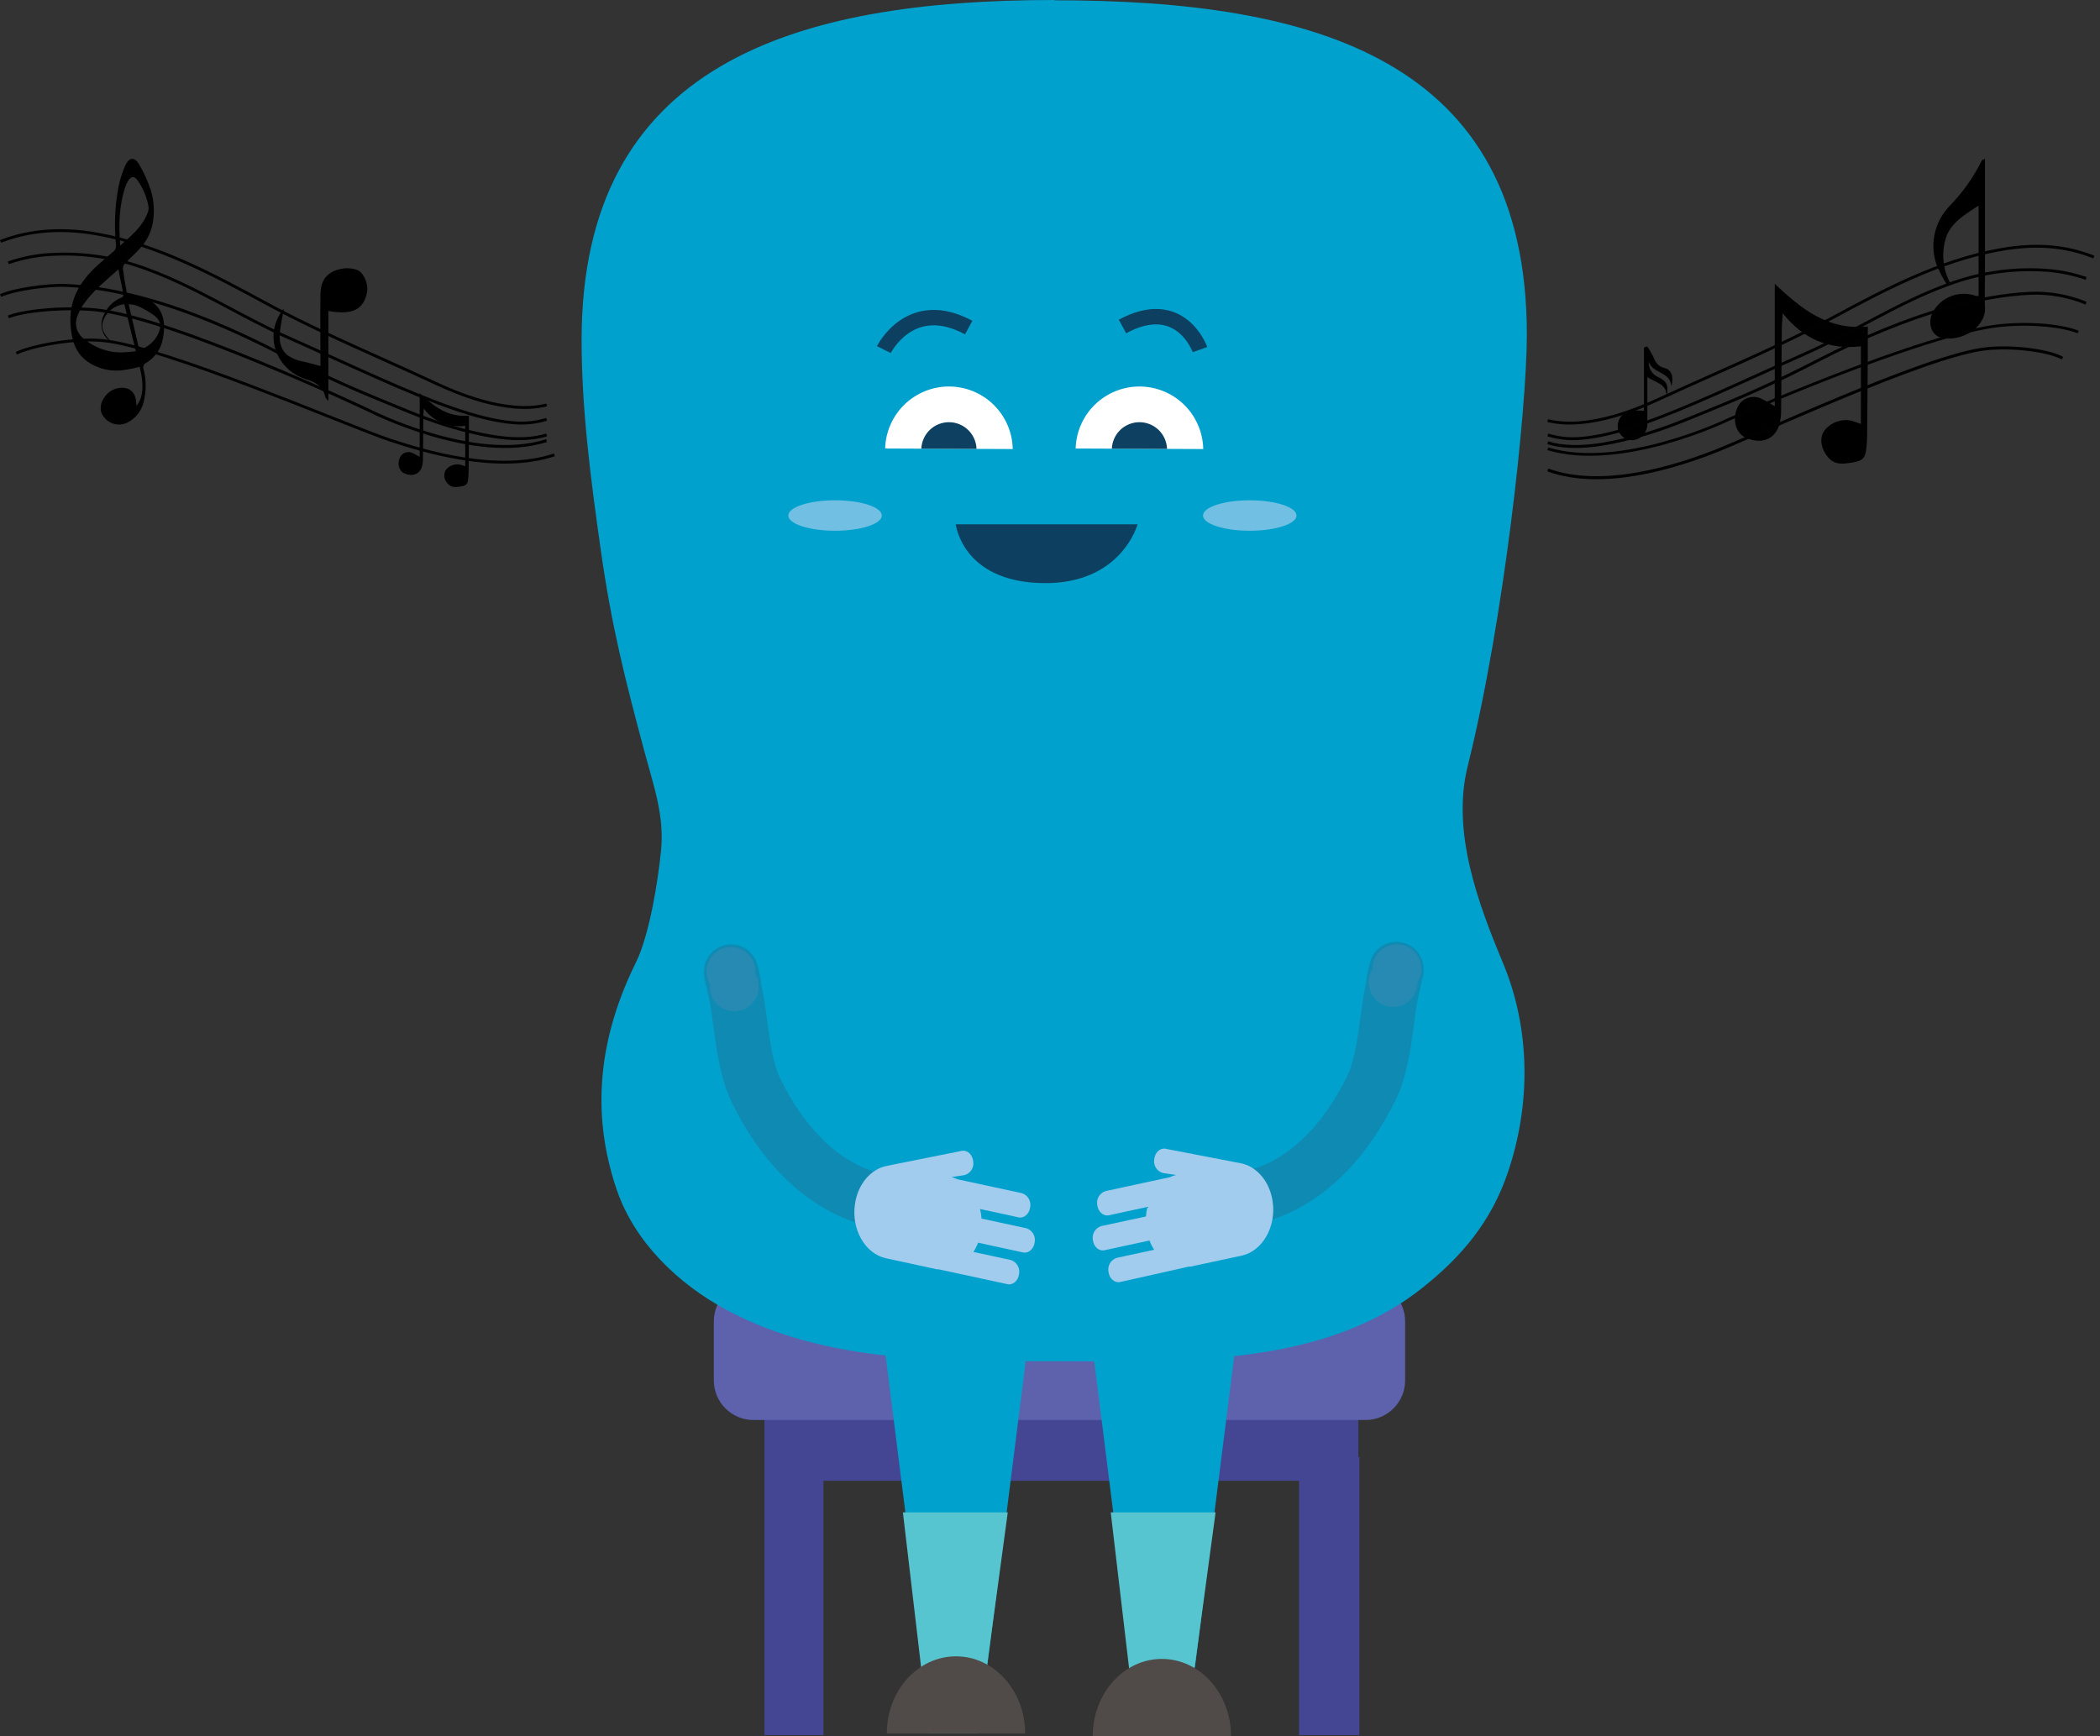 <svg width="358" height="296" viewBox="0 0 358 296" fill="none" xmlns="http://www.w3.org/2000/svg">
    <rect x="0" y="0" width="358" height="296" fill="#333333" stroke="none"/>
    <g id="blob_with_music">
        <g id="Group 80">
            <path id="Vector" d="M130.316 295.842H140.382V252.478H221.456V295.842H231.738V248.429H231.573V239.179H130.316V248.554" fill="#444693"/>
            <path id="Vector_2" d="M232.783 218.549H128.449C124.717 218.549 121.691 221.574 121.691 225.307V235.359C121.691 239.091 124.717 242.117 128.449 242.117H232.783C236.516 242.117 239.542 239.091 239.542 235.359V225.307C239.542 221.574 236.516 218.549 232.783 218.549Z" fill="#5E62AC"/>
            <path id="Vector_3" d="M179.729 0C135.227 0 99.148 10.992 99.148 57.972C99.148 69.885 100.732 81.896 102.402 93.67C104.249 106.74 106.55 115.826 109.982 128.586C111.488 134.194 113.269 139.105 112.691 145.022C112.185 150.183 110.719 159.373 108.444 164.028C102.231 176.585 100.555 189.503 105.157 202.908C108.207 211.803 115.597 218.897 123.861 223.348C141 232.552 161.446 232.098 180.347 232.098C201.095 232.098 225.157 233.143 242.178 219.817C249.199 214.321 254.287 208.194 257.108 199.753C260.993 188.162 260.914 175.428 256.207 164.153C251.947 153.943 247.417 141.8 250.211 130.624C256.404 105.747 260.29 69.674 260.29 57.065C260.29 10.091 224.21 0.046 179.709 0.046" fill="#00A1CD"/>
            <g id="Vector 3">
                <path d="M153.211 74.607C153.946 73.184 156.629 70.396 161.48 70.624C166.332 70.851 168.647 73.374 169.198 74.607" stroke="#0D4060" stroke-width="3"/>
                <path d="M153.211 74.607C153.946 73.184 156.629 70.396 161.48 70.624C166.332 70.851 168.647 73.374 169.198 74.607" stroke="#0D4060" stroke-width="3"/>
            </g>
            <g id="Vector 2">
                <path d="M186.518 74.607C187.253 73.184 189.936 70.396 194.787 70.624C199.638 70.851 201.954 73.374 202.505 74.607" stroke="#0D4060" stroke-width="3"/>
                <path d="M186.518 74.607C187.253 73.184 189.936 70.396 194.787 70.624C199.638 70.851 201.954 73.374 202.505 74.607" stroke="#0D4060" stroke-width="3"/>
            </g>
            <path id="Vector (Stroke)" fill-rule="evenodd" clip-rule="evenodd" d="M151.855 60.192C151.856 60.192 151.856 60.191 150.677 59.609C149.498 59.027 149.498 59.026 149.499 59.025L149.5 59.024L149.501 59.02L149.507 59.01L149.522 58.98C149.534 58.955 149.552 58.922 149.574 58.882C149.617 58.801 149.68 58.69 149.761 58.553C149.924 58.28 150.165 57.905 150.486 57.476C151.123 56.624 152.099 55.534 153.44 54.623C154.788 53.706 156.512 52.969 158.613 52.854C160.715 52.74 163.102 53.255 165.767 54.699L164.514 57.011C162.206 55.76 160.298 55.396 158.756 55.48C157.212 55.564 155.942 56.102 154.918 56.798C153.885 57.499 153.11 58.358 152.591 59.052C152.333 59.397 152.142 59.694 152.02 59.9C151.958 60.003 151.914 60.082 151.887 60.133C151.873 60.158 151.864 60.176 151.859 60.186L151.854 60.195L151.855 60.193L151.855 60.192ZM151.854 60.195L151.854 60.195Z" fill="#0D4060"/>
            <path id="Vector (Stroke)_2" fill-rule="evenodd" clip-rule="evenodd" d="M205.812 59.17C205.813 59.171 205.813 59.172 204.573 59.609C203.333 60.046 203.333 60.047 203.333 60.047L203.334 60.048L203.334 60.05L203.331 60.042C203.328 60.032 203.321 60.015 203.311 59.989C203.291 59.939 203.258 59.859 203.212 59.755C203.119 59.548 202.974 59.249 202.77 58.901C202.359 58.2 201.734 57.343 200.865 56.645C200.008 55.956 198.915 55.42 197.521 55.324C196.119 55.227 194.3 55.566 191.985 56.821L190.732 54.508C193.381 53.073 195.695 52.562 197.702 52.7C199.716 52.839 201.307 53.626 202.512 54.595C203.706 55.555 204.523 56.693 205.038 57.571C205.298 58.014 205.487 58.401 205.613 58.682C205.676 58.823 205.723 58.938 205.756 59.022C205.773 59.063 205.786 59.097 205.795 59.123L205.807 59.154L205.81 59.164L205.812 59.169L205.812 59.17Z" fill="#0D4060"/>
            <path id="Vector_4" d="M193.929 89.397C193.929 89.397 191.168 99.738 177.592 99.423C164.016 99.107 162.938 89.397 162.938 89.397H193.929Z" fill="#0D4060"/>
            <path id="Vector_5" opacity="0.7" d="M142.36 90.495C146.761 90.495 150.328 89.332 150.328 87.898C150.328 86.464 146.761 85.301 142.36 85.301C137.96 85.301 134.392 86.464 134.392 87.898C134.392 89.332 137.96 90.495 142.36 90.495Z" fill="#A2CCED"/>
            <path id="Vector_6" opacity="0.7" d="M213.054 90.495C217.454 90.495 221.022 89.332 221.022 87.898C221.022 86.464 217.454 85.301 213.054 85.301C208.653 85.301 205.086 86.464 205.086 87.898C205.086 89.332 208.653 90.495 213.054 90.495Z" fill="#A2CCED"/>
            <g id="left_arm">
                <path id="Vector (Stroke)_3" fill-rule="evenodd" clip-rule="evenodd" d="M129.695 167.52L129.793 167.501C129.588 166.442 129.432 165.698 129.309 165.184C129.25 164.936 129.182 164.671 129.104 164.422C129.067 164.302 129.003 164.111 128.911 163.894C128.91 163.891 128.909 163.887 128.907 163.882C128.859 163.767 128.6 163.147 128.053 162.544C127.795 162.258 126.94 161.372 125.462 161.101C123.565 160.754 122.065 161.631 121.263 162.489C120.617 163.18 120.356 163.889 120.271 164.133C120.159 164.455 120.106 164.724 120.08 164.871C119.998 165.34 120.004 165.751 120.005 165.834C120.005 165.838 120.005 165.841 120.005 165.844C120.006 165.999 120.013 166.135 120.018 166.212C120.02 166.256 120.023 166.293 120.025 166.321L120.028 166.358L120.029 166.372L120.029 166.382C120.029 166.383 120.03 166.383 124.617 166.014L120.03 166.383L120.058 166.736L120.14 167.08L120.193 167.302C120.228 167.45 120.279 167.667 120.344 167.946C120.475 168.504 120.663 169.308 120.888 170.286L120.888 170.288C121.156 171.45 121.339 172.837 121.567 174.558C121.702 175.579 121.852 176.718 122.045 177.998C122.505 181.051 123.204 184.773 124.685 187.821L124.687 187.824C129.802 198.327 136.247 203.849 141.744 206.686C144.461 208.087 146.872 208.795 148.665 209.151C149.56 209.329 150.303 209.419 150.854 209.465C151.129 209.487 151.358 209.499 151.534 209.504C151.622 209.507 151.697 209.508 151.759 209.509C151.79 209.509 151.817 209.509 151.841 209.509L151.875 209.509L151.89 209.509L151.896 209.509C151.9 209.508 151.903 209.508 151.834 204.907C151.765 200.305 151.768 200.305 151.771 200.305L151.777 200.305L151.789 200.305L151.807 200.305L151.831 200.305C151.836 200.305 151.838 200.305 151.836 200.305C151.834 200.305 151.83 200.305 151.824 200.305C151.797 200.304 151.723 200.301 151.608 200.292C151.378 200.273 150.984 200.228 150.457 200.123C149.404 199.914 147.826 199.467 145.965 198.506C142.308 196.62 137.248 192.593 132.962 183.795C132.15 182.122 131.6 179.636 131.146 176.626C131.023 175.81 130.903 174.91 130.78 173.988C130.507 171.946 130.22 169.797 129.858 168.223M128.732 167.706C128.598 167.971 128.403 168.293 128.124 168.62L125.373 169.255L128.123 168.622C128.079 168.673 128.034 168.723 127.987 168.774C127.634 169.152 127.084 169.609 126.306 169.914C125.49 170.233 124.623 170.305 123.805 170.155C123.429 170.086 123.093 169.977 122.798 169.848C122.797 169.848 122.796 169.848 122.796 169.847C122.267 169.617 121.869 169.323 121.597 169.084L128.732 167.706ZM129.857 168.221C129.801 167.976 129.747 167.742 129.695 167.52Z" fill="#0F8AB2"/>
                <path id="Vector_7" d="M151.085 198.806C148.455 199.365 146.246 201.883 145.753 205.282C145.095 209.608 147.495 213.769 151.012 214.532L159.717 216.418H159.907H159.993L171.748 218.956C172.668 219.153 173.562 218.391 173.72 217.26C173.824 216.758 173.742 216.235 173.487 215.789C173.233 215.344 172.825 215.006 172.339 214.841L165.942 213.46C166.263 212.964 166.53 212.435 166.738 211.882L174.41 213.546C175.331 213.743 176.225 212.98 176.382 211.849C176.488 211.347 176.406 210.823 176.152 210.377C175.897 209.931 175.488 209.594 175.002 209.43L167.33 207.773C167.293 207.221 167.205 206.673 167.067 206.136L173.641 207.563C174.561 207.76 175.455 206.998 175.613 205.867C175.719 205.364 175.637 204.841 175.383 204.395C175.128 203.949 174.719 203.612 174.233 203.447L163.247 201.074C162.913 200.911 162.562 200.783 162.202 200.693L164.417 200.364C164.91 200.229 165.335 199.917 165.611 199.487C165.886 199.057 165.993 198.541 165.91 198.037C165.798 196.893 164.943 196.065 164.01 196.216" fill="#A2CCED"/>
            </g>
            <g id="right_arm">
                <path id="Vector (Stroke)_4" fill-rule="evenodd" clip-rule="evenodd" d="M242.663 165.935C242.663 165.935 242.662 165.936 238.075 165.566L242.662 165.936L242.634 166.289L242.552 166.633L242.551 166.636L242.499 166.855C242.465 167.002 242.413 167.22 242.348 167.499C242.217 168.057 242.029 168.86 241.804 169.839L241.804 169.841C241.536 171.003 241.353 172.389 241.125 174.109C240.991 175.13 240.84 176.268 240.647 177.548C240.187 180.599 239.488 184.32 238.007 187.367L238.005 187.37C232.89 197.873 226.446 203.396 220.949 206.235C218.233 207.637 215.822 208.346 214.029 208.703C213.134 208.881 212.391 208.971 211.84 209.017C211.565 209.04 211.337 209.051 211.16 209.057C211.072 209.06 210.997 209.061 210.935 209.062C210.904 209.062 210.877 209.062 210.853 209.062L210.819 209.062L210.805 209.062L210.798 209.061C210.794 209.061 210.791 209.061 210.858 204.46C210.925 199.858 210.921 199.858 210.918 199.858L210.912 199.858L210.901 199.858L210.883 199.858L210.859 199.858C210.849 199.858 210.852 199.858 210.866 199.858C210.893 199.857 210.967 199.854 211.082 199.844C211.312 199.825 211.706 199.78 212.233 199.676C213.286 199.466 214.865 199.018 216.726 198.057C220.383 196.168 225.444 192.14 229.729 183.342C230.543 181.669 231.092 179.183 231.546 176.176C231.669 175.36 231.789 174.46 231.912 173.538C232.185 171.497 232.472 169.349 232.834 167.776C232.892 167.528 232.946 167.291 232.998 167.065L232.9 167.046C233.104 165.989 233.26 165.246 233.383 164.732C233.442 164.484 233.511 164.218 233.589 163.969C233.627 163.849 233.691 163.657 233.784 163.438C233.785 163.435 233.787 163.432 233.789 163.427C233.837 163.312 234.099 162.683 234.657 162.076C234.923 161.786 235.794 160.896 237.291 160.643C239.196 160.321 240.674 161.221 241.451 162.065C242.083 162.751 242.339 163.451 242.424 163.694C242.534 164.013 242.587 164.28 242.612 164.427C242.694 164.894 242.688 165.303 242.687 165.387C242.687 165.391 242.687 165.394 242.687 165.397C242.686 165.552 242.679 165.688 242.674 165.765C242.672 165.809 242.669 165.846 242.667 165.874L242.664 165.911L242.663 165.925L242.663 165.931L242.663 165.934L242.663 165.935ZM233.956 167.251C234.09 167.518 234.287 167.843 234.568 168.173L237.319 168.808L234.57 168.175C234.606 168.218 234.644 168.26 234.683 168.302C235.028 168.677 235.566 169.134 236.332 169.445C237.136 169.771 238.001 169.857 238.826 169.718C239.227 169.65 239.582 169.536 239.893 169.401C239.894 169.401 239.895 169.4 239.895 169.4C240.429 169.167 240.829 168.87 241.099 168.632L233.956 167.251Z" fill="#0F8AB2"/>
                <path id="Vector_8" d="M211.614 198.359C214.244 198.918 216.459 201.436 216.952 204.835C217.61 209.16 215.21 213.322 211.693 214.085L202.969 215.958H202.778H202.686L190.951 218.588C190.031 218.785 189.136 218.023 188.979 216.892C188.871 216.389 188.953 215.865 189.207 215.419C189.462 214.972 189.872 214.636 190.359 214.472L196.756 213.092C196.435 212.596 196.168 212.067 195.961 211.514L188.288 213.171C187.368 213.375 186.474 212.612 186.316 211.481C186.209 210.979 186.29 210.454 186.545 210.008C186.799 209.562 187.21 209.225 187.697 209.062L195.356 207.412C195.394 206.862 195.479 206.316 195.612 205.781L189.038 207.208C188.111 207.405 187.223 206.643 187.066 205.512C186.958 205.009 187.04 204.485 187.294 204.039C187.549 203.592 187.959 203.256 188.446 203.092L199.432 200.719C199.766 200.555 200.116 200.428 200.477 200.338L198.262 200.003C197.767 199.87 197.34 199.559 197.064 199.128C196.788 198.698 196.683 198.179 196.769 197.675C196.881 196.538 197.736 195.703 198.663 195.861" fill="#A2CCED"/>
            </g>
            <path id="Vector_9" d="M150.552 227.706L157.659 284.245H168.283L175.39 227.877" fill="#00A1CD"/>
            <path id="Vector_10" d="M166.705 295.56H158.356L153.925 257.869H171.8L166.705 295.56Z" fill="#56C5D0"/>
            <path id="Vector_11" d="M185.987 227.706L193.094 284.245H203.718L210.825 227.877" fill="#00A1CD"/>
            <path id="Vector_12" d="M202.134 295.56H193.791L189.354 257.869H207.229L202.134 295.56Z" fill="#56C5D0"/>
            <path id="Vector_13" d="M186.29 296C186.29 288.768 191.549 282.851 198.071 282.851C204.593 282.851 209.859 288.768 209.859 296" fill="#504B48"/>
            <path id="Vector_14" d="M151.183 295.56C151.183 288.295 156.443 282.411 162.971 282.411C169.499 282.411 174.759 288.295 174.759 295.56" fill="#504B48"/>
            <g id="right_eye">
                <path id="Vector_15" d="M183.371 76.472C183.452 73.633 184.639 70.938 186.68 68.963C188.721 66.988 191.453 65.889 194.293 65.901C197.133 65.913 199.856 67.035 201.88 69.027C203.904 71.02 205.068 73.725 205.125 76.564" fill="white"/>
                <path id="Vector_16" d="M189.544 76.498C189.594 75.281 190.115 74.131 190.995 73.289C191.876 72.448 193.049 71.981 194.267 71.986C195.485 71.991 196.654 72.468 197.528 73.317C198.401 74.166 198.912 75.32 198.952 76.538" fill="#0D4061"/>
            </g>
            <g id="left_eye">
                <path id="Vector_17" d="M150.894 76.472C150.975 73.633 152.162 70.938 154.203 68.963C156.244 66.988 158.976 65.889 161.816 65.901C164.656 65.913 167.379 67.035 169.403 69.027C171.427 71.02 172.591 73.725 172.648 76.564" fill="white"/>
                <path id="Vector_18" d="M157.067 76.498C157.118 75.281 157.638 74.131 158.519 73.289C159.399 72.448 160.572 71.981 161.79 71.986C163.008 71.991 164.177 72.468 165.051 73.317C165.924 74.166 166.435 75.32 166.475 76.538" fill="#0D4061"/>
            </g>
            <path id="Vector_19" d="M124.617 169.787C126.911 169.787 128.772 167.927 128.772 165.632C128.772 163.337 126.911 161.477 124.617 161.477C122.322 161.477 120.462 163.337 120.462 165.632C120.462 167.927 122.322 169.787 124.617 169.787Z" fill="#278AB2"/>
            <path id="Vector_20" d="M125.175 172.417C127.47 172.417 129.33 170.557 129.33 168.262C129.33 165.967 127.47 164.107 125.175 164.107C122.881 164.107 121.02 165.967 121.02 168.262C121.02 170.557 122.881 172.417 125.175 172.417Z" fill="#278AB2"/>
            <path id="Vector_21" d="M238.148 169.334C240.442 169.334 242.303 167.473 242.303 165.179C242.303 162.884 240.442 161.024 238.148 161.024C235.853 161.024 233.993 162.884 233.993 165.179C233.993 167.473 235.853 169.334 238.148 169.334Z" fill="#278AB2"/>
            <path id="Vector_22" d="M237.484 171.687C239.778 171.687 241.639 169.827 241.639 167.532C241.639 165.237 239.778 163.377 237.484 163.377C235.189 163.377 233.329 165.237 233.329 167.532C233.329 169.827 235.189 171.687 237.484 171.687Z" fill="#278AB2"/>
        </g>
        <path id="note_5" d="M317.241 72.29V59.05C311.716 59.667 307.395 57.789 303.927 53.421C303.854 54.452 303.767 55.181 303.761 55.904C303.707 60.764 303.681 65.624 303.634 70.477C303.619 70.809 303.583 71.141 303.528 71.469C303.122 74.674 300.572 76.007 297.536 74.595C295.879 73.813 295.266 71.456 296.205 69.466C296.369 69.084 296.613 68.741 296.921 68.459C297.229 68.177 297.594 67.962 297.991 67.829C298.389 67.695 298.811 67.647 299.23 67.685C299.648 67.724 300.053 67.85 300.419 68.054C301.085 68.362 301.75 68.783 302.556 69.256V48.404C307.102 52.66 311.563 56.35 318.413 55.667C318.413 57.401 318.413 59.083 318.413 60.764C318.377 65.335 318.339 69.903 318.299 74.47C318.299 75.088 318.226 75.711 318.173 76.329C318.02 78.109 317.56 78.594 315.73 78.87C314.265 79.087 312.827 79.35 311.662 77.99C310.497 76.631 310.111 74.877 310.93 73.531C311.457 72.802 312.191 72.243 313.039 71.925C313.887 71.608 314.812 71.545 315.696 71.745C316.216 71.896 316.715 72.106 317.241 72.29Z" fill="black"/>
        <path id="note_6" d="M331.905 48.532C331.191 47.424 330.587 46.253 330.101 45.034C329.525 43.319 329.438 41.485 329.848 39.726C330.259 37.966 331.152 36.348 332.433 35.042C334.606 32.799 336.414 30.247 337.795 27.474C337.864 27.334 337.987 27.207 338.392 27.087V28.48V47.446C338.392 49.132 338.303 50.817 338.392 52.496C338.563 55.9 334.113 58.491 330.787 57.525C329.175 57.052 328.592 54.954 329.498 53.228C330.166 51.97 331.286 50.992 332.645 50.482C334.005 49.971 335.51 49.962 336.876 50.457C337.017 50.478 337.16 50.478 337.301 50.457V35.062C334.929 36.614 332.501 37.993 331.692 40.684C330.936 43.229 331.218 45.958 332.481 48.305L331.905 48.532Z" fill="black"/>
        <path id="note_4" d="M280.811 59.062C281.195 59.6 281.533 60.17 281.82 60.767C282.206 61.742 282.632 62.491 283.785 62.757C284.938 63.022 285.403 64.269 284.912 65.908C284.846 63.34 281.702 63.725 281.073 61.669C281.038 62.214 281.169 62.756 281.449 63.223C281.729 63.69 282.145 64.057 282.639 64.276C284.178 64.992 284.551 65.775 284.08 67.719C284.263 65.324 282.115 65.284 280.837 64.269C280.837 66.922 280.837 69.51 280.837 72.123C280.872 72.71 280.722 73.294 280.409 73.79C280.096 74.285 279.636 74.668 279.095 74.883C278.785 75.003 278.454 75.059 278.122 75.048C277.79 75.036 277.464 74.956 277.163 74.814C276.862 74.671 276.593 74.469 276.371 74.219C276.149 73.968 275.98 73.675 275.872 73.357C275.776 72.999 275.755 72.624 275.81 72.256C275.866 71.889 275.997 71.538 276.195 71.225C276.393 70.912 276.654 70.645 276.961 70.441C277.267 70.237 277.613 70.1 277.975 70.04C278.734 69.979 279.496 69.979 280.254 70.04V59.254L280.811 59.062Z" fill="black"/>
        <path id="Vector (Stroke)_5" fill-rule="evenodd" clip-rule="evenodd" d="M16.749 40.184C9.329 38.806 3.803 39.965 0.179 41.389L0 40.934C3.702 39.48 9.321 38.308 16.838 39.704C27.03 41.568 36.26 46.503 45.229 51.364L45.23 51.364C51.85 54.961 58.617 58.002 65.428 61.062C68.385 62.391 71.351 63.724 74.317 65.108L74.214 65.329L74.317 65.108C74.317 65.108 74.317 65.108 74.317 65.108C75.875 65.832 78.871 67.189 82.34 68.149C85.813 69.11 89.73 69.663 93.14 68.81L93.259 69.283C89.727 70.168 85.713 69.589 82.209 68.619C78.701 67.648 75.674 66.277 74.111 65.55L74.11 65.55C71.158 64.173 68.2 62.843 65.246 61.516C58.427 58.452 51.633 55.399 44.996 51.793L45.113 51.578L44.996 51.793C44.996 51.793 44.996 51.793 44.996 51.793C36.017 46.927 26.854 42.032 16.75 40.184L16.749 40.184Z" fill="#010101"/>
        <path id="Vector (Stroke)_6" fill-rule="evenodd" clip-rule="evenodd" d="M9.03 43.123C14.495 42.854 19.957 43.709 25.083 45.635C29.317 47.166 33.33 49.193 37.294 51.285C37.98 51.647 38.666 52.011 39.35 52.375C42.621 54.114 45.879 55.845 49.234 57.334L49.234 57.334C51.915 58.525 54.528 59.71 57.062 60.859C62.106 63.147 66.845 65.296 71.213 67.081C77.778 69.764 83.47 71.609 88.065 71.866L88.065 71.866C89.771 71.966 91.481 71.759 93.116 71.257L93.259 71.73C91.569 72.249 89.801 72.462 88.038 72.359C83.355 72.097 77.597 70.223 71.028 67.538C66.652 65.75 61.899 63.595 56.849 61.305C54.316 60.156 51.709 58.973 49.036 57.786C45.664 56.289 42.388 54.548 39.116 52.809C38.433 52.446 37.75 52.083 37.066 51.722C33.104 49.632 29.116 47.618 24.916 46.099L24.913 46.098L24.913 46.098C19.849 44.195 14.452 43.351 9.053 43.617L9.051 43.617C6.475 43.718 3.929 44.2 1.492 45.046L1.332 44.579C3.814 43.717 6.407 43.227 9.03 43.123Z" fill="#010101"/>
        <path id="Vector (Stroke)_7" fill-rule="evenodd" clip-rule="evenodd" d="M5.388 49.334C3.277 49.653 1.321 50.116 0.195 50.611L0 50.15C1.187 49.628 3.195 49.158 5.316 48.837C7.44 48.517 9.707 48.342 11.42 48.424C19.384 48.787 31.203 51.369 48.081 60.173C53.382 62.935 58.799 65.45 64.332 67.717C65.123 68.041 65.89 68.36 66.643 68.672C70.716 70.363 74.34 71.867 78.797 73.026C83.106 74.145 88.684 75.294 93.115 73.919L93.259 74.399C88.678 75.821 82.972 74.628 78.675 73.512L78.675 73.512C74.183 72.344 70.524 70.826 66.451 69.135C65.7 68.823 64.935 68.505 64.148 68.183L64.148 68.183C58.601 65.91 53.171 63.389 47.857 60.62L47.857 60.62C31.026 51.841 19.277 49.284 11.398 48.925L11.397 48.925C9.727 48.846 7.495 49.016 5.388 49.334Z" fill="#010101"/>
        <path id="Vector (Stroke)_8" fill-rule="evenodd" clip-rule="evenodd" d="M7.624 52.603C10.367 52.36 13.527 52.312 16.363 52.59C19.664 52.912 24.237 54.153 29.225 55.824C34.218 57.496 39.643 59.605 44.657 61.673C49.671 63.741 54.276 65.769 57.626 67.28C59.302 68.036 60.664 68.662 61.607 69.1C62.079 69.318 62.446 69.49 62.695 69.607C62.82 69.665 62.915 69.71 62.979 69.74L63.076 69.786C63.076 69.786 63.076 69.786 62.972 70.012L63.076 69.786L63.083 69.789L62.988 69.979C63.083 69.789 63.083 69.789 63.083 69.789L63.086 69.791L63.095 69.795L63.133 69.814C63.166 69.831 63.216 69.856 63.282 69.889C63.415 69.954 63.611 70.049 63.865 70.169C64.374 70.409 65.115 70.747 66.043 71.141C67.9 71.929 70.504 72.938 73.495 73.823C79.486 75.596 86.979 76.854 93.11 74.882L93.259 75.358C86.982 77.376 79.369 76.081 73.356 74.302C70.344 73.411 67.722 72.394 65.853 71.601C64.918 71.204 64.171 70.863 63.657 70.621C63.4 70.5 63.202 70.404 63.067 70.337C63 70.304 62.948 70.279 62.914 70.261L62.874 70.242L62.866 70.237L62.864 70.236L62.862 70.235L62.771 70.192C62.707 70.162 62.612 70.118 62.488 70.059C62.24 69.943 61.873 69.772 61.402 69.553C60.46 69.116 59.1 68.491 57.426 67.736C54.078 66.227 49.479 64.201 44.471 62.135C39.463 60.069 34.048 57.965 29.07 56.297C24.087 54.628 19.559 53.403 16.315 53.087C13.516 52.812 10.387 52.859 7.667 53.1C4.938 53.343 2.654 53.78 1.527 54.271L1.332 53.813C2.537 53.287 4.89 52.846 7.624 52.603Z" fill="#010101"/>
        <path id="Vector (Stroke)_9" fill-rule="evenodd" clip-rule="evenodd" d="M8.789 58.826C6.075 59.3 3.825 59.954 2.905 60.455L2.665 60.03C3.662 59.487 5.984 58.821 8.702 58.347C11.431 57.872 14.601 57.582 17.311 57.808L17.311 57.808C19.987 58.033 23.988 59.076 28.574 60.539C33.166 62.003 38.364 63.895 43.444 65.829C48.05 67.583 52.553 69.368 56.42 70.901C61.092 72.754 64.835 74.238 66.709 74.852L66.71 74.852C69.434 75.746 73.962 77.173 79.016 77.971C84.074 78.769 89.634 78.933 94.431 77.324L94.591 77.784C89.683 79.431 84.029 79.255 78.937 78.451C73.841 77.647 69.282 76.21 66.552 75.314C64.668 74.695 60.897 73.201 56.205 71.34C52.338 69.807 47.844 68.026 43.264 66.282C38.188 64.35 33 62.462 28.421 61.001C23.835 59.539 19.883 58.512 17.269 58.292M8.789 58.826C11.494 58.355 14.617 58.071 17.269 58.292Z" fill="#010101"/>
        <path id="note_1" d="M23.258 69.183C24.518 67.786 24.505 65.246 23.809 62.549C22.943 62.772 22.067 62.952 21.183 63.087C18.977 63.436 16.721 62.919 14.888 61.644C12.781 60.102 12.21 57.877 12.026 55.443C11.704 51.191 13.608 47.962 16.621 45.245C17.474 44.484 18.321 43.71 19.207 42.995C19.418 42.854 19.584 42.655 19.684 42.422C19.784 42.189 19.815 41.932 19.772 41.682C19.436 38.369 19.589 35.024 20.225 31.754C20.479 30.518 20.867 29.312 21.38 28.158C22.037 26.787 22.936 26.721 23.724 28.027C24.502 29.367 25.146 30.78 25.647 32.246C26.166 33.846 26.34 35.536 26.159 37.207C25.975 39.249 25.078 41.16 23.625 42.608C22.864 43.421 22.024 44.169 21.262 44.977C21.056 45.202 20.945 45.498 20.953 45.803C21.124 47.164 21.343 48.513 21.61 49.852C21.651 49.977 21.724 50.089 21.82 50.179C21.916 50.268 22.034 50.332 22.161 50.364C26.56 50.574 28.66 53.284 27.781 57.667C27.639 58.535 27.309 59.362 26.815 60.09C26.321 60.817 25.674 61.428 24.919 61.88C24.725 61.959 24.57 62.11 24.486 62.301C24.401 62.491 24.394 62.708 24.466 62.904C24.958 64.781 24.958 66.754 24.466 68.632C24.28 69.367 23.938 70.053 23.462 70.644C22.986 71.234 22.388 71.714 21.709 72.051C21.033 72.386 20.262 72.472 19.529 72.294C18.797 72.117 18.151 71.687 17.704 71.08C16.897 70.122 16.995 68.691 17.967 67.517C18.307 67.069 18.748 66.709 19.255 66.466C19.762 66.223 20.319 66.104 20.881 66.119C22.431 66.145 23.258 67.221 23.258 69.183ZM18.991 58.343C18.232 57.884 17.676 57.156 17.432 56.304C17.189 55.452 17.276 54.54 17.678 53.75C18.179 52.517 19.112 51.509 20.304 50.915C20.619 50.758 21.144 50.712 21.019 50.108C20.737 48.75 20.474 47.391 20.186 45.928C18.111 47.772 15.984 49.465 14.382 51.683C13.93 52.296 13.562 52.967 13.286 53.678C12.942 54.384 12.862 55.19 13.062 55.95C13.262 56.71 13.728 57.373 14.376 57.818C16.127 59.282 18.336 60.086 20.619 60.089C21.469 60.066 22.317 59.996 23.159 59.879L21.19 51.867C20.42 51.947 19.687 52.233 19.066 52.695C18.446 53.157 17.962 53.777 17.665 54.491C16.949 56.138 18.019 57.241 18.991 58.343ZM20.501 41.866C22.424 40.16 24.308 38.625 25.181 36.243C25.32 35.916 25.367 35.557 25.319 35.206C25.024 33.587 24.376 32.052 23.422 30.711C22.897 29.983 22.339 30.055 21.866 30.79C21.679 31.092 21.525 31.413 21.407 31.748C20.297 34.989 20.199 38.329 20.501 41.866ZM23.744 59.649C24.427 59.459 25.063 59.128 25.609 58.675C26.156 58.223 26.601 57.66 26.914 57.024C27.571 55.712 27.466 54.734 26.343 53.828C25.434 53.164 24.454 52.6 23.422 52.149C22.94 51.989 22.439 51.892 21.932 51.86L23.744 59.649Z" fill="black"/>
        <path id="note_2" d="M48.403 52.598C48.138 54.139 47.789 55.547 47.705 56.969C47.517 59.614 48.801 61.055 51.461 61.597C52.55 61.815 53.618 62.153 54.63 62.417C54.63 58.39 54.574 54.245 54.63 50.099C54.679 47.718 55.789 46.31 58.204 45.827C59.258 45.616 60.863 45.775 61.506 46.416C61.918 46.875 62.227 47.409 62.413 47.986C62.599 48.562 62.659 49.169 62.587 49.768C61.994 52.863 60.019 53.735 55.977 53.015V68.388C55.726 68.051 55.481 67.865 55.44 67.654C55.118 65.915 53.813 65.168 52.208 64.678C50.965 64.293 49.839 63.628 48.926 62.74C48.013 61.853 47.341 60.769 46.967 59.581C46.593 58.394 46.529 57.139 46.779 55.923C47.029 54.706 47.586 53.566 48.403 52.598V52.598Z" fill="black"/>
        <path id="note_3" d="M79.31 79.497V72.602C77.969 72.789 76.602 72.614 75.356 72.097C74.111 71.579 73.037 70.738 72.251 69.667C72.212 70.206 72.166 70.58 72.159 70.934C72.159 73.47 72.12 76.005 72.101 78.54C72.101 78.712 72.061 78.883 72.042 79.054C71.827 80.727 70.476 81.424 68.884 80.683C68.004 80.277 67.684 79.047 68.18 78.014C68.266 77.815 68.394 77.635 68.557 77.487C68.72 77.34 68.914 77.228 69.125 77.158C69.336 77.089 69.559 77.064 69.781 77.084C70.003 77.105 70.218 77.171 70.411 77.279C70.77 77.438 71.103 77.659 71.546 77.913V67.055C73.947 69.268 76.309 71.194 79.936 70.859C79.936 71.765 79.936 72.639 79.936 73.52C79.936 75.899 79.917 78.278 79.877 80.657C79.877 80.981 79.838 81.291 79.812 81.627C79.734 82.552 79.493 82.806 78.507 82.952C77.731 83.066 76.968 83.199 76.354 82.489C76.043 82.193 75.838 81.808 75.769 81.391C75.7 80.973 75.77 80.545 75.969 80.169C76.247 79.789 76.635 79.497 77.083 79.332C77.531 79.166 78.02 79.133 78.488 79.238C78.768 79.288 79.029 79.396 79.31 79.497Z" fill="black"/>
        <path id="Vector (Stroke)_10" fill-rule="evenodd" clip-rule="evenodd" d="M340.747 42.37C348.326 40.974 353.322 42.14 357.048 43.601L356.867 44.055C353.216 42.624 348.314 41.472 340.836 42.85L340.835 42.85C330.66 44.691 321.432 49.588 312.395 54.461L312.395 54.461C305.722 58.055 298.894 61.101 292.041 64.159C289.051 65.493 286.056 66.829 283.068 68.214L283.067 68.214C281.496 68.941 278.448 70.313 274.914 71.284C271.386 72.253 267.343 72.832 263.789 71.948L263.909 71.474C267.34 72.328 271.285 71.774 274.783 70.813C278.276 69.853 281.293 68.496 282.859 67.771C285.862 66.38 288.864 65.041 291.858 63.705C298.703 60.651 305.503 57.617 312.16 54.032C321.187 49.164 330.482 44.227 340.747 42.37Z" fill="#010101"/>
        <path id="Vector (Stroke)_11" fill-rule="evenodd" clip-rule="evenodd" d="M347.996 46.281C342.595 46.015 337.197 46.859 332.131 48.763L332.128 48.764C327.928 50.286 323.94 52.3 319.978 54.389C319.298 54.748 318.618 55.11 317.938 55.471C314.663 57.211 311.384 58.953 308.009 60.451C305.36 61.629 302.775 62.802 300.263 63.942C295.19 66.244 290.416 68.41 286.021 70.206C279.453 72.889 273.696 74.762 269.011 75.024C267.247 75.126 265.479 74.913 263.789 74.395L263.932 73.922C265.567 74.423 267.277 74.63 268.983 74.531L268.983 74.531C273.581 74.273 279.273 72.43 285.837 69.748C290.223 67.956 294.982 65.796 300.05 63.496C302.564 62.356 305.154 61.181 307.811 59.999L307.811 59.999C311.169 58.508 314.429 56.776 317.704 55.037C318.385 54.675 319.067 54.312 319.751 53.952C323.715 51.861 327.727 49.834 331.96 48.3C337.088 46.373 342.552 45.518 348.019 45.788C350.641 45.895 353.234 46.385 355.716 47.244L355.557 47.711C353.119 46.868 350.573 46.386 347.998 46.281L347.996 46.281Z" fill="#010101"/>
        <path id="Vector (Stroke)_12" fill-rule="evenodd" clip-rule="evenodd" d="M346.208 49.75C349.46 49.637 352.7 50.217 355.716 51.455L355.53 51.92C352.579 50.709 349.409 50.141 346.226 50.252C338.285 50.618 326.46 53.168 309.505 61.949L309.505 61.949C304.158 64.714 298.689 67.238 293.1 69.52L293.099 69.52C292.282 69.852 291.489 70.178 290.71 70.498C286.637 72.174 282.969 73.683 278.476 74.844L278.476 74.844C274.143 75.96 268.396 77.153 263.789 75.731L263.934 75.251C268.39 76.627 274.008 75.477 278.353 74.358C282.811 73.205 286.444 71.711 290.517 70.036C291.297 69.715 292.093 69.388 292.914 69.055C298.49 66.778 303.945 64.26 309.279 61.502C326.283 52.696 338.178 50.12 346.205 49.75L346.208 49.75Z" fill="#010101"/>
        <path id="Vector (Stroke)_13" fill-rule="evenodd" clip-rule="evenodd" d="M354.187 56.832C351.891 55.892 346.937 55.194 341.279 55.713C338.011 56.012 333.449 57.169 328.43 58.745C323.417 60.32 317.964 62.308 312.921 64.259C307.878 66.21 303.246 68.123 299.876 69.549C298.19 70.261 296.82 70.852 295.872 71.265C295.397 71.471 295.029 71.633 294.778 71.743C294.653 71.798 294.558 71.84 294.494 71.868L294.4 71.91L294.389 71.915L294.35 71.934C294.315 71.95 294.263 71.974 294.195 72.005C294.06 72.068 293.86 72.159 293.601 72.273C293.084 72.502 292.332 72.824 291.39 73.199C289.508 73.948 286.867 74.908 283.833 75.75C277.778 77.43 270.11 78.653 263.789 76.747L263.94 76.298C270.114 78.16 277.66 76.972 283.694 75.297C286.705 74.462 289.328 73.509 291.199 72.764C292.133 72.392 292.88 72.073 293.392 71.846C293.648 71.733 293.845 71.643 293.979 71.582C294.045 71.551 294.096 71.527 294.13 71.511L294.168 71.493L294.177 71.489L294.179 71.488C294.179 71.488 294.18 71.488 294.195 71.516L294.18 71.488L294.186 71.484L294.292 71.698C294.186 71.485 294.186 71.485 294.186 71.484L294.284 71.441C294.349 71.413 294.444 71.371 294.57 71.315C294.821 71.205 295.19 71.043 295.665 70.836C296.615 70.423 297.987 69.832 299.674 69.118C303.048 67.691 307.684 65.776 312.734 63.822C317.782 61.869 323.246 59.877 328.275 58.298C333.298 56.72 337.904 55.548 341.231 55.244C346.937 54.721 351.983 55.417 354.384 56.399L354.187 56.832Z" fill="#010101"/>
        <path id="Vector (Stroke)_14" fill-rule="evenodd" clip-rule="evenodd" d="M346.495 59.41C348.814 59.741 350.75 60.273 351.719 60.853L351.485 61.303C350.601 60.775 348.743 60.251 346.431 59.922C344.131 59.593 341.416 59.462 338.838 59.698C336.302 59.931 332.467 61.019 328.018 62.571C323.575 64.12 318.541 66.123 313.616 68.173C309.172 70.022 304.812 71.911 301.06 73.537C296.508 75.51 292.85 77.096 291.021 77.752C288.383 78.72 283.958 80.24 279.007 81.088C274.059 81.934 268.561 82.112 263.789 80.373L263.944 79.884C268.609 81.585 274.016 81.419 278.931 80.578C283.842 79.738 288.237 78.228 290.866 77.263L290.867 77.263C292.686 76.611 296.318 75.037 300.851 73.072C304.603 71.445 308.972 69.552 313.442 67.692C318.37 65.641 323.414 63.634 327.869 62.08C332.318 60.529 336.201 59.422 338.797 59.184L338.797 59.184C341.415 58.944 344.165 59.078 346.495 59.41Z" fill="#010101"/>
    </g>
</svg>
